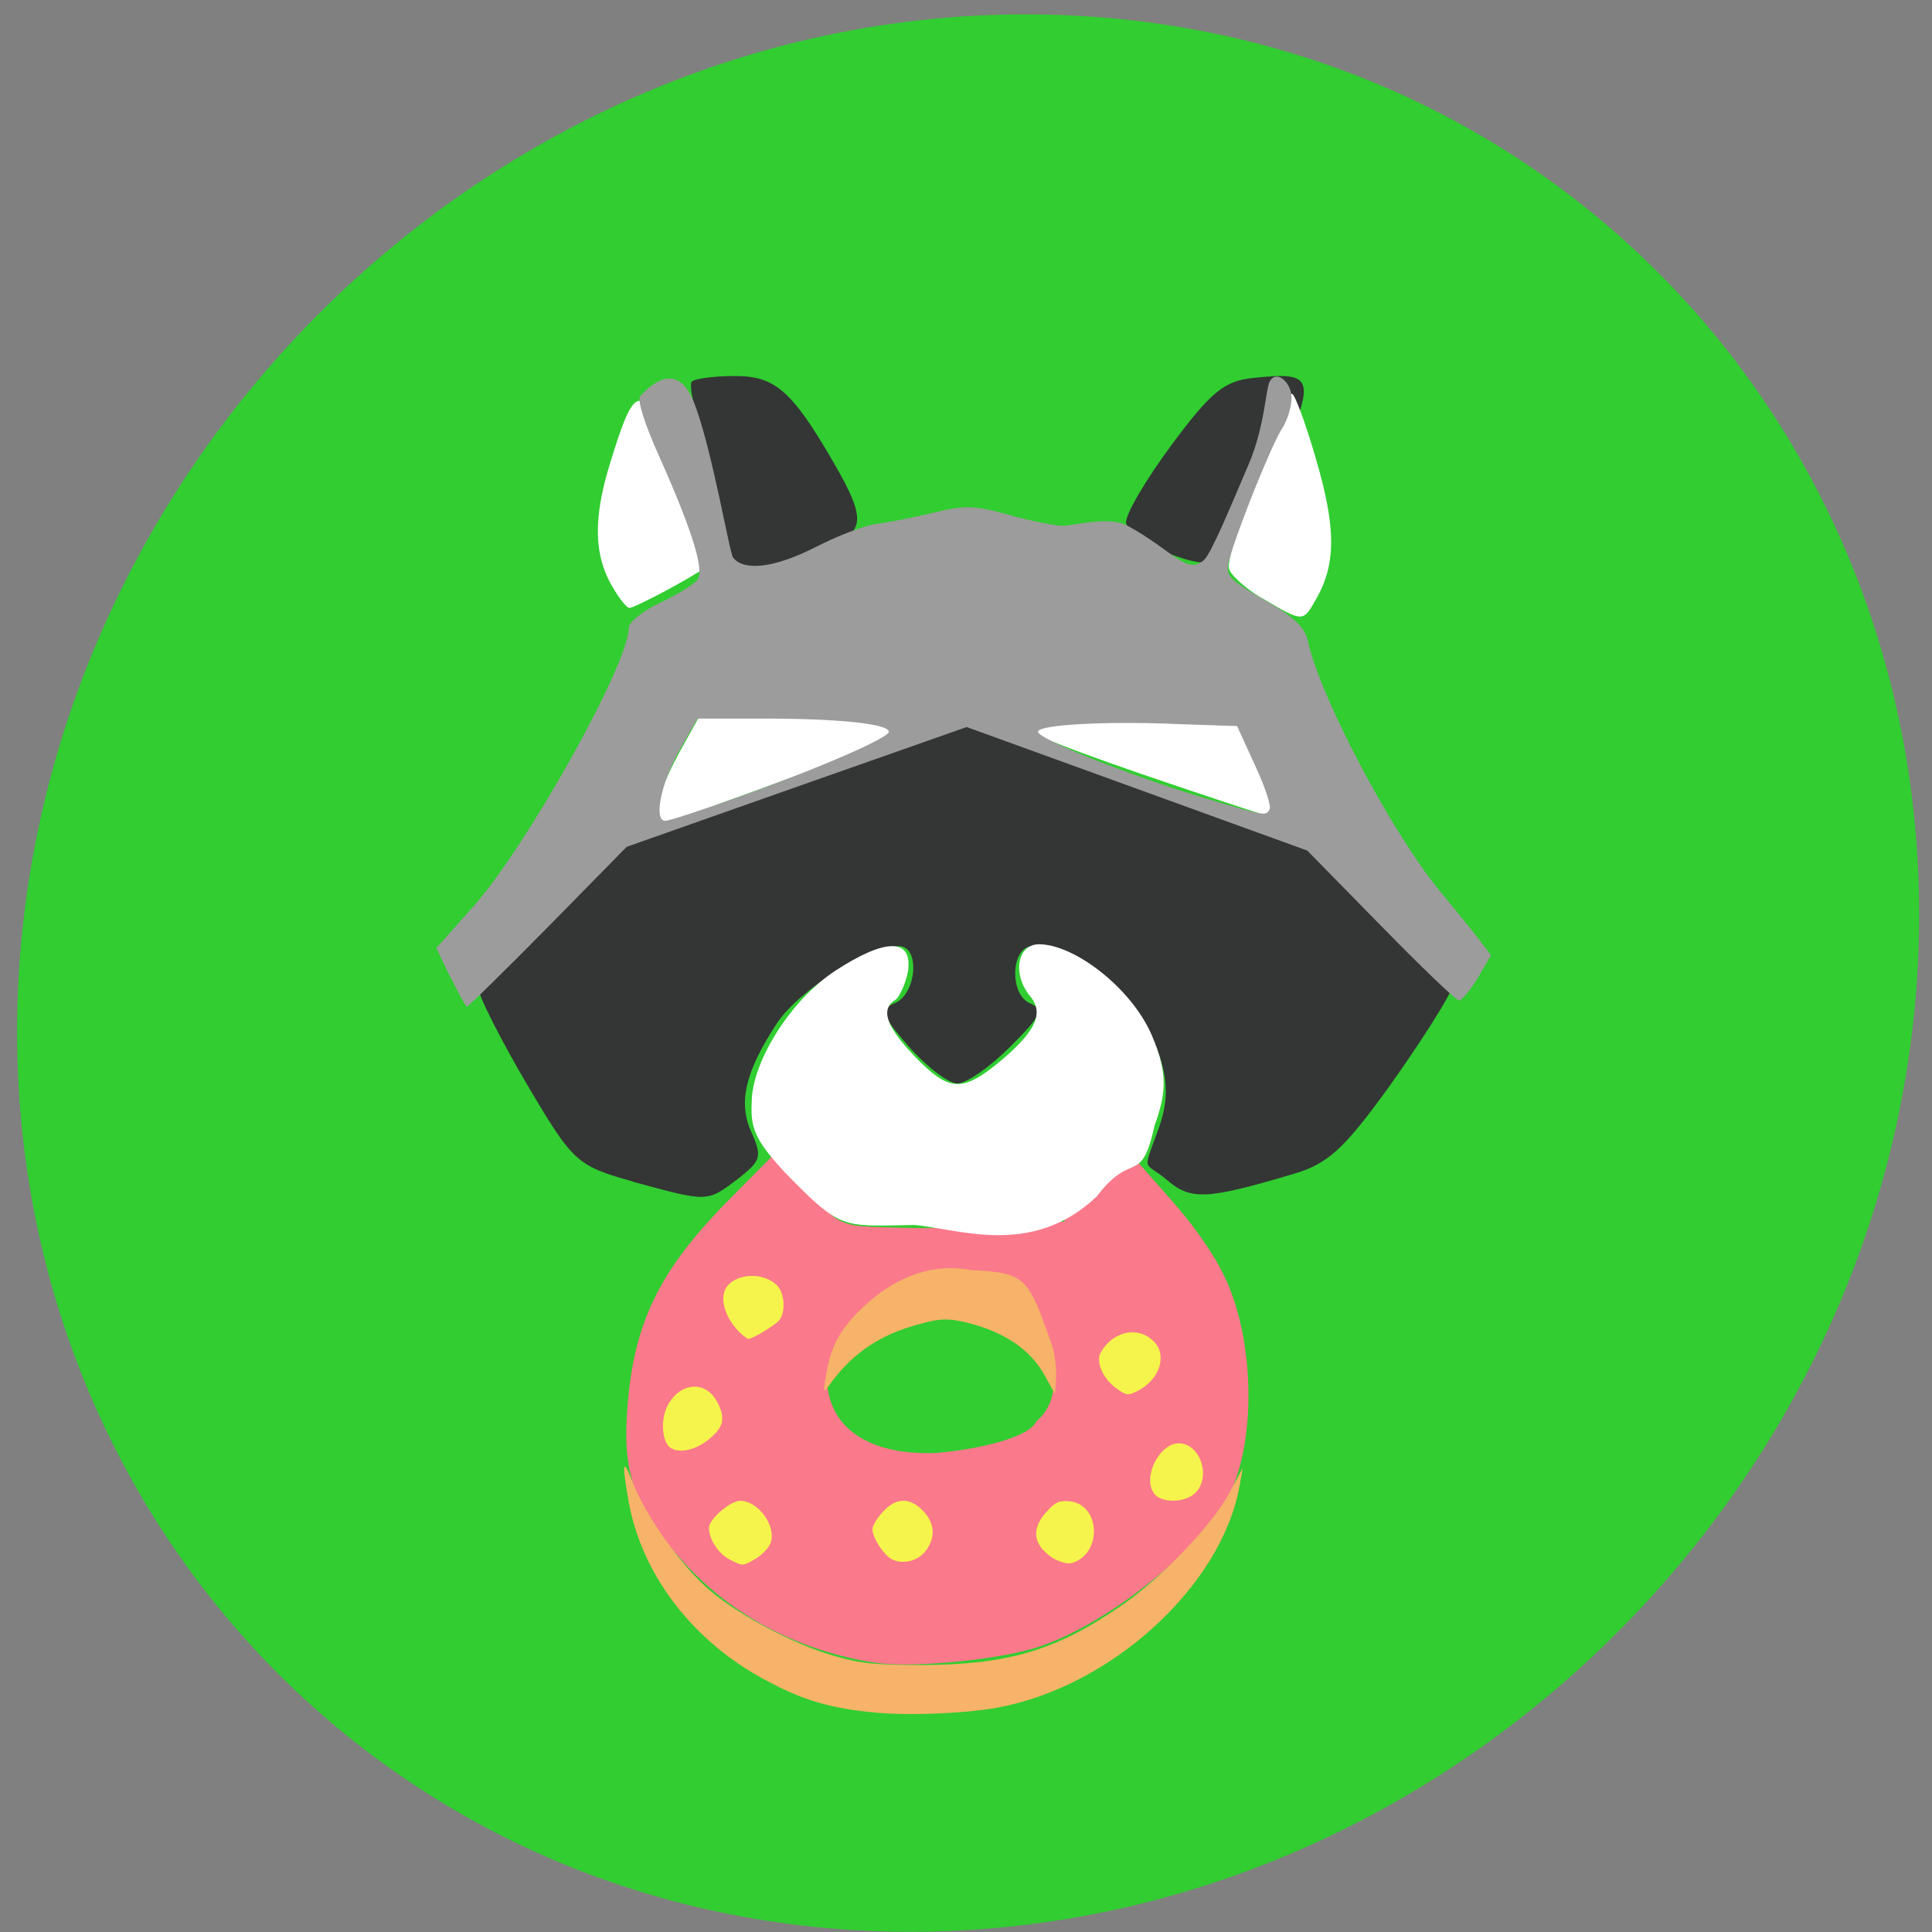 <svg xmlns="http://www.w3.org/2000/svg" viewBox="0 0 16 16"><rect x="0" y="0" width="16" height="16" fill="#808080" stroke="none"/><path d="m 15.879 8.06 c -0.266 4.383 -4 7.938 -8.34 7.938 c -4.34 0 -7.645 -3.555 -7.383 -7.938 c 0.266 -4.387 4 -7.941 8.34 -7.941 c 4.34 0 7.645 3.555 7.383 7.941" fill="#31cd31"/><path d="m 5.242 9.785 c -0.461 -0.129 -0.496 -0.16 -0.859 -0.773 c -0.211 -0.355 -0.43 -0.777 -0.426 -0.844 c 0.004 -0.063 0.336 -0.297 0.672 -0.625 l 0.609 -0.59 l 1.438 -0.488 l 1.434 -0.484 l 1.375 0.484 l 1.379 0.488 l 0.539 0.59 c 0.297 0.328 0.641 0.523 0.633 0.602 c -0.004 0.078 -0.309 0.543 -0.547 0.875 c -0.363 0.5 -0.496 0.621 -0.781 0.703 c -0.723 0.215 -0.848 0.219 -1.051 0.043 c -0.184 -0.152 -0.195 -0.051 -0.074 -0.387 c 0.102 -0.266 0.117 -0.5 -0.102 -0.906 c -0.145 -0.273 -0.676 -0.637 -0.93 -0.637 c -0.18 0 -0.195 0.402 -0.02 0.473 c 0.117 0.051 0.09 0.105 -0.164 0.359 c -0.168 0.168 -0.363 0.305 -0.438 0.305 c -0.074 0 -0.254 -0.137 -0.402 -0.305 c -0.223 -0.254 -0.242 -0.309 -0.121 -0.359 c 0.184 -0.07 0.219 -0.473 0.039 -0.473 c -0.254 0 -0.828 0.363 -1.01 0.637 c -0.266 0.406 -0.324 0.66 -0.211 0.906 c 0.09 0.203 0.078 0.234 -0.117 0.387 c -0.254 0.191 -0.242 0.191 -0.867 0.02 m 0.809 -5.133 c -0.035 -0.113 -0.094 -0.602 -0.191 -0.902 c -0.098 -0.297 -0.156 -0.563 -0.129 -0.59 c 0.027 -0.027 0.191 -0.047 0.359 -0.047 c 0.332 0 0.473 0.121 0.828 0.738 c 0.254 0.441 0.246 0.555 -0.047 0.668 c -0.531 0.203 -0.75 0.355 -0.82 0.133 m 3.578 -0.09 c -0.16 -0.059 -0.293 -0.168 -0.301 -0.234 c -0.008 -0.066 0.164 -0.359 0.379 -0.648 c 0.324 -0.438 0.438 -0.527 0.672 -0.551 c 0.523 -0.055 0.531 -0.008 0.176 0.789 c -0.355 0.789 -0.426 0.84 -0.926 0.645" fill="#333634"/><path d="m 7.246 13.77 c -0.621 -0.098 -1.16 -0.375 -1.563 -0.809 c -0.406 -0.438 -0.523 -0.73 -0.492 -1.23 c 0.043 -0.758 0.258 -1.207 0.871 -1.82 l 0.363 -0.367 c 0.527 0.617 0.449 0.609 0.953 0.621 c 0.777 0.027 1.316 -0.063 1.34 0.043 c 0.055 0.262 -0.465 0.375 -0.805 0.367 c -0.352 -0.004 -0.539 0.07 -0.793 0.313 c -0.191 0.18 -0.258 0.328 -0.27 0.578 c 0.051 0.488 0.551 0.586 0.91 0.566 c 0.328 -0.027 0.762 -0.125 0.82 -0.258 c 0.262 -0.223 0.117 -0.594 -0.008 -0.832 l -0.137 -0.25 l -0.605 -0.145 c -0.137 -0.035 0.219 -0.422 0.984 -0.43 c 0.004 -0.063 0.125 -0.148 0.266 -0.309 l 0.25 -0.289 l 0.359 0.406 c 0.234 0.266 0.406 0.52 0.492 0.738 c 0.207 0.512 0.211 1.258 0.012 1.688 c -0.219 0.465 -1.035 1.117 -1.621 1.297 c -0.336 0.102 -1.039 0.168 -1.328 0.121" fill="#fa798b"/><g fill="#f6b369"><path d="m 7.219 14.18 c -0.348 -0.035 -0.578 -0.102 -0.879 -0.266 c -0.602 -0.32 -1.023 -0.871 -1.133 -1.473 c -0.059 -0.336 -0.051 -0.379 0.035 -0.16 c 0.098 0.254 0.363 0.637 0.594 0.852 c 0.234 0.219 0.727 0.484 1.078 0.582 c 0.219 0.063 0.336 0.074 0.73 0.074 c 0.695 -0.004 1.094 -0.117 1.625 -0.48 c 0.328 -0.219 0.77 -0.676 0.914 -0.949 l 0.109 -0.203 l -0.027 0.152 c -0.152 0.836 -1.078 1.672 -2.023 1.836 c -0.273 0.047 -0.742 0.066 -1.023 0.035"/><path d="m 6.844 11.375 c 0.035 -0.223 0.117 -0.375 0.301 -0.547 c 0.273 -0.262 0.59 -0.371 0.898 -0.309 c 0.461 0.02 0.473 0.066 0.672 0.629 c 0.02 0.066 0.035 0.184 0.031 0.262 l -0.008 0.137 l -0.082 -0.148 c -0.121 -0.227 -0.352 -0.379 -0.68 -0.453 c -0.125 -0.027 -0.195 -0.027 -0.348 0.016 c -0.348 0.09 -0.578 0.25 -0.773 0.527 c -0.035 0.055 -0.039 0.039 -0.012 -0.113"/></g><g fill="#f5f44c"><path d="m 6.04 12.914 c -0.094 -0.051 -0.172 -0.172 -0.168 -0.266 c 0.004 -0.07 0.176 -0.219 0.258 -0.219 c 0.148 0 0.297 0.203 0.254 0.344 c -0.012 0.039 -0.066 0.098 -0.121 0.133 c -0.117 0.066 -0.105 0.066 -0.223 0.008"/><path d="m 5.531 11.969 c -0.055 -0.074 -0.055 -0.238 0.004 -0.34 c 0.105 -0.184 0.309 -0.195 0.402 -0.023 c 0.074 0.137 0.059 0.211 -0.066 0.313 c -0.121 0.102 -0.281 0.125 -0.34 0.051"/><path d="m 6.02 10.656 c 0.082 -0.113 0.305 -0.121 0.414 -0.012 c 0.063 0.063 0.074 0.215 0.023 0.285 c -0.027 0.039 -0.223 0.16 -0.262 0.16 c -0.129 -0.078 -0.266 -0.297 -0.176 -0.434"/><path d="m 7.359 12.895 c -0.066 -0.055 -0.137 -0.176 -0.133 -0.234 c 0 -0.027 0.039 -0.09 0.086 -0.141 c 0.109 -0.121 0.227 -0.121 0.336 -0.004 c 0.098 0.105 0.102 0.227 0.008 0.34 c -0.074 0.086 -0.219 0.105 -0.297 0.039"/><path d="m 8.723 12.906 c -0.168 -0.109 -0.188 -0.242 -0.055 -0.387 c 0.07 -0.078 0.102 -0.094 0.188 -0.086 c 0.258 0.023 0.277 0.434 0.02 0.512 c -0.035 0.008 -0.098 -0.008 -0.152 -0.039"/><path d="m 9.563 12.375 c -0.109 -0.129 0.035 -0.422 0.199 -0.422 c 0.18 0 0.273 0.285 0.133 0.414 c -0.082 0.078 -0.27 0.082 -0.332 0.008"/><path d="m 9.254 11.504 c -0.117 -0.078 -0.184 -0.227 -0.137 -0.305 c 0.098 -0.172 0.301 -0.219 0.43 -0.098 c 0.125 0.113 0.063 0.32 -0.125 0.418 c -0.078 0.039 -0.094 0.039 -0.168 -0.016"/></g><g fill="#fff"><path d="m 7.563 10.145 c -0.523 0.008 -0.586 0.039 -0.922 -0.293 c -0.426 -0.418 -0.426 -0.516 -0.414 -0.762 c 0.02 -0.313 0.316 -0.805 0.691 -1.051 c 0.414 -0.27 0.621 -0.262 0.605 -0.031 c -0.004 0.094 -0.07 0.246 -0.105 0.27 c -0.129 0.078 -0.082 0.219 0.152 0.465 c 0.281 0.293 0.391 0.305 0.684 0.07 c 0.32 -0.262 0.398 -0.418 0.277 -0.563 c -0.148 -0.18 -0.109 -0.43 0.074 -0.43 c 0.293 0 0.766 0.363 0.934 0.754 c 0.141 0.328 0.113 0.492 0.023 0.746 c -0.113 0.512 -0.184 0.199 -0.477 0.586 c -0.539 0.516 -1.156 0.266 -1.523 0.238"/><path d="m 5.43 6.711 c 0.004 -0.066 0.086 -0.277 0.188 -0.465 l 0.188 -0.34 l 0.75 -0.023 c 0.855 -0.023 1.289 0.027 1.105 0.133 c -0.109 0.059 -2.148 0.813 -2.207 0.813 c -0.012 0 -0.023 -0.055 -0.023 -0.117"/><path d="m 10.449 6.742 c -0.078 -0.023 -0.527 -0.172 -0.996 -0.332 c -1.5 -0.516 -1.52 -0.633 -0.102 -0.551 c 0.836 0.051 0.938 0.07 1.027 0.215 c 0.145 0.234 0.328 0.719 0.266 0.711 c -0.031 -0.004 -0.117 -0.023 -0.195 -0.043"/><path d="m 10.449 4.953 c -0.152 -0.09 -0.273 -0.207 -0.273 -0.254 c 0 -0.215 0.445 -1.438 0.523 -1.438 c 0.023 0 0.113 0.242 0.199 0.539 c 0.168 0.574 0.168 0.871 0 1.164 c -0.109 0.191 -0.105 0.191 -0.449 -0.012"/><path d="m 5.086 4.883 c -0.168 -0.27 -0.18 -0.578 -0.031 -1.055 c 0.191 -0.625 0.246 -0.648 0.457 -0.211 c 0.277 0.59 0.402 1.02 0.316 1.09 c -0.082 0.066 -0.57 0.328 -0.617 0.328 c -0.016 0 -0.074 -0.066 -0.125 -0.152"/></g><path d="m 3.73 8.094 l -0.117 -0.242 l 0.313 -0.352 c 0.441 -0.5 1.281 -2 1.281 -2.301 c 0 -0.047 0.113 -0.137 0.258 -0.207 c 0.141 -0.066 0.281 -0.152 0.309 -0.188 c 0.063 -0.078 -0.039 -0.406 -0.316 -1.027 c -0.117 -0.258 -0.184 -0.469 -0.156 -0.496 c 0.027 -0.027 0.289 -0.344 0.445 0.051 c 0.148 0.375 0.293 1.242 0.324 1.285 c 0.082 0.109 0.324 0.098 0.691 -0.09 c 0.176 -0.09 0.398 -0.176 0.496 -0.188 c 0.098 -0.012 0.313 -0.055 0.477 -0.094 c 0.258 -0.063 0.336 -0.059 0.625 0.02 c 0.18 0.051 0.383 0.09 0.449 0.09 c 0.07 0 0.379 -0.086 0.531 0 c 0.383 0.211 0.484 0.406 0.629 0.285 c 0.063 -0.055 0.234 -0.473 0.371 -0.793 c 0.137 -0.32 0.141 -0.629 0.176 -0.688 c 0.055 -0.102 0.18 0.008 0.18 0.137 c 0 0.074 -0.035 0.184 -0.074 0.246 c -0.082 0.117 -0.371 0.836 -0.441 1.09 c -0.035 0.137 -0.02 0.156 0.289 0.336 c 0.246 0.141 0.336 0.227 0.359 0.332 c 0.098 0.461 0.68 1.566 1.082 2.063 c 0.109 0.133 0.254 0.309 0.32 0.395 l 0.117 0.152 l -0.109 0.188 c -0.063 0.102 -0.133 0.188 -0.156 0.188 c -0.023 0 -0.316 -0.281 -0.648 -0.621 l -0.609 -0.621 l -2.82 -1.023 l -1.41 0.496 l -1.406 0.496 l -0.652 0.664 c -0.359 0.363 -0.66 0.66 -0.672 0.66 c -0.008 0 -0.07 -0.113 -0.133 -0.242 m 2.355 -1.484 c 0.699 -0.25 1.273 -0.5 1.273 -0.551 c 0 -0.066 -0.422 -0.109 -1.031 -0.109 h -0.555 l -0.156 0.277 c -0.148 0.27 -0.207 0.57 -0.109 0.57 c 0.027 0 0.285 -0.082 0.578 -0.188 m 4.426 0.094 c 0.016 -0.027 -0.039 -0.191 -0.121 -0.367 l -0.148 -0.324 l -0.477 -0.016 c -0.602 -0.027 -1.172 0.004 -1.172 0.063 c 0 0.059 0.734 0.352 1.332 0.535 c 0.563 0.168 0.551 0.164 0.586 0.109" fill="#9c9c9c"/></svg>